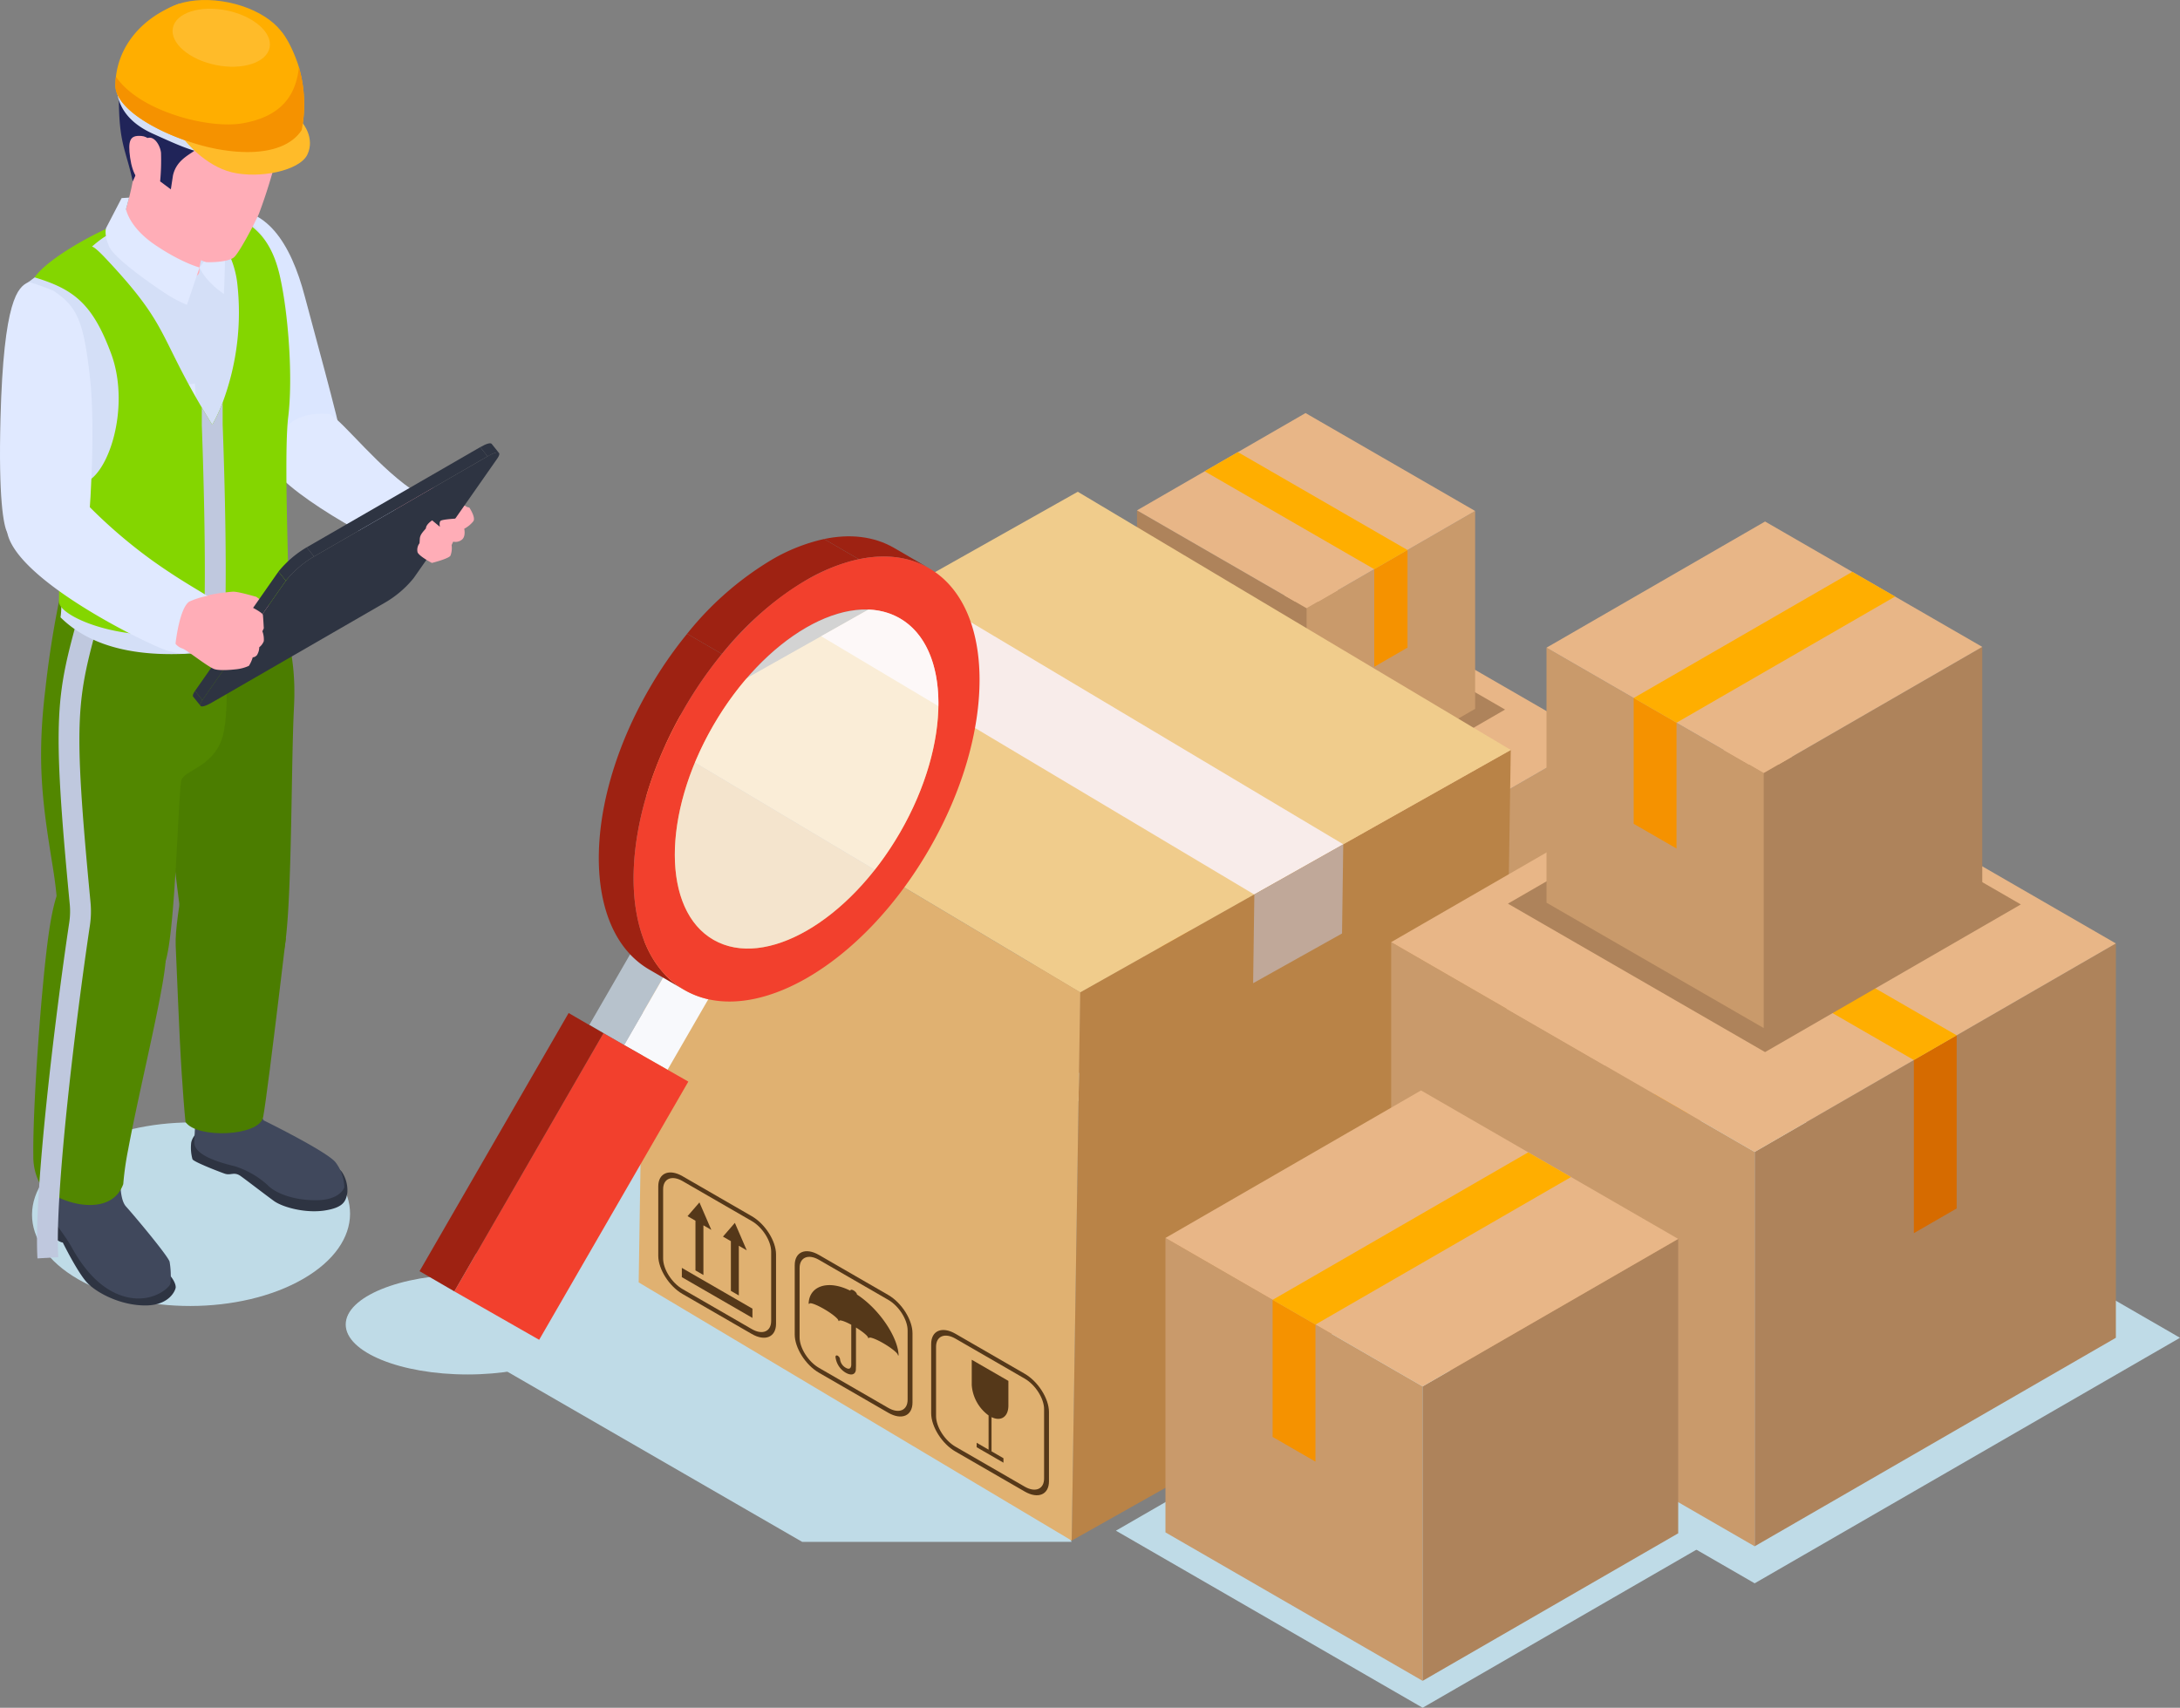 <svg xmlns="http://www.w3.org/2000/svg" width="537.977" height="421.495" viewBox="0 0 537.977 421.495">
  <rect x="0" y="0" width="537.977" height="421.495" fill="#808080" stroke="none"/>
  <g id="Grupo_914872" data-name="Grupo 914872" transform="translate(-430.023 -2389.229)">
    <g id="Grupo_151265" data-name="Grupo 151265" transform="translate(430.023 2389.229)">
      <path id="Trazado_157091" data-name="Trazado 157091" d="M153.164,998c15.276,8.817,40.12,8.775,55.493-.1s15.451-23.22.175-32.04-40.123-8.775-55.5.1S137.889,989.184,153.164,998Z" transform="translate(-133.851 -682.248)" fill="#bfdbe7"/>
      <g id="Grupo_151264" data-name="Grupo 151264" transform="translate(0 4.957)">
        <g id="Grupo_151251" data-name="Grupo 151251" transform="translate(10.49 283.753)">
          <path id="Trazado_157092" data-name="Trazado 157092" d="M144.9,964.137s-1.631.262-2.162,2.844a7.218,7.218,0,0,0,.143,4.412c.189.332,2.229,4.238,3.284,4.856s1.334.545,1.334.545,3.79,7.716,6.2,10.127,8.136,5.425,14.2,5.415,7.444-3.888,7.469-4.457-.3-2.983-5.732-6.693S144.9,964.137,144.9,964.137Z" transform="translate(-142.497 -958.842)" fill="#2e3442"/>
          <path id="Trazado_157093" data-name="Trazado 157093" d="M161.465,962.991c.1.335-.524,6.609,1.38,8.708s10.326,12.125,10.752,13.631a20.478,20.478,0,0,1,.2,5.383c-.066.8-4.265,4.95-10.934,3.3s-11-7.867-13.341-12.1-5.886-7.877-6.466-10-.437-9.177-.437-9.278S161.465,962.991,161.465,962.991Z" transform="translate(-142.232 -962.621)" fill="#40485c"/>
        </g>
        <g id="Grupo_151252" data-name="Grupo 151252" transform="translate(47.147 266.468)">
          <path id="Trazado_157094" data-name="Trazado 157094" d="M157.784,959.093c-1.45,1.1-4.744,3.877-4.786,5.973a10.475,10.475,0,0,0,.346,3.755c.265.639,6.375,3.008,7.933,3.556s2.306-.587,4,.629,5.98,4.531,8.15,6.106,7.8,3.1,12.558,2.362,5.229-2.4,5.575-4.374a8.238,8.238,0,0,0-1.348-5.153c-.538-.789-3.654-2.91-9.306-3.717S157.784,959.093,157.784,959.093Z" transform="translate(-152.991 -954.133)" fill="#2e3442"/>
          <path id="Trazado_157095" data-name="Trazado 157095" d="M168.205,957.673a20.061,20.061,0,0,0,2.141,5.107s15.475,7.594,17.707,10.316a10.6,10.6,0,0,1,2.19,6.193s-.908,3.161-6.934,3.193c-6.145.031-10.392-2.037-11.943-3.682a21.738,21.738,0,0,0-8.185-4.716c-5.481-1.289-10.032-3.189-9.959-5.917.077-2.816.52-8.862.52-8.862Z" transform="translate(-152.415 -957.673)" fill="#40485c"/>
        </g>
        <path id="Trazado_157096" data-name="Trazado 157096" d="M158.968,894.957c10.8-1.558,17.008,7.989,20.488,21.281,1.638,6.27,8.461,30.894,9.24,35.889s-3.811,10.015-6.344,10.274-5.191,2.466-9.795-2.983S142.868,893.807,158.968,894.957Z" transform="translate(-104.226 -847.984)" fill="#dbe6ff"/>
        <path id="Trazado_157097" data-name="Trazado 157097" d="M173.277,909.282c3.566,1.925,12.478,13.861,21.993,19.744,5.278,7.528-.433,13.843-4.066,13.843s-31.732-15.569-32.648-22.014C160.233,915.186,162.353,908.395,173.277,909.282Z" transform="translate(-91.968 -812.05)" fill="#e0e9ff"/>
        <path id="Trazado_157098" data-name="Trazado 157098" d="M173.256,914.334s3.633.43,5.062.646a2.585,2.585,0,0,1,1.9,1.083l-.175,1.642s1.429.866,1.037,1.949-2.162.646-2.162.646l-2.6-1.6s-2.334.608-2.55,1.083a2.979,2.979,0,0,1-2.812,2.466c-2.554.433-3.937-2.77-2.941-4.37S173.256,914.334,173.256,914.334Z" transform="translate(-69.175 -799.258)" fill="#ffadb7"/>
        <path id="Trazado_157099" data-name="Trazado 157099" d="M179.394,920.346c2.512,12.2,6.49,18.426,5.711,33.566s-.419,54.026-2.805,61.292-14.193,3.375-18.088,1.429a12.472,12.472,0,0,1-6.487-7.786c-.65-2.466-9.086-72.019-7.137-78.9S179.394,920.346,179.394,920.346Z" transform="translate(-112.559 -784.269)" fill="#4b7d00"/>
        <path id="Trazado_157100" data-name="Trazado 157100" d="M187.447,934.666s1.719,16.352,0,24.784-9.638,9.215-10.417,11.81-1.443,36.654-3.909,44.7-26.2,10.469-26.716,2.871,1.3-11.238-1.167-26.419-3.965-25.692-1.789-43.6a241.792,241.792,0,0,1,4.772-28.159C148.483,919.485,187.447,934.666,187.447,934.666Z" transform="translate(-132.254 -783.667)" fill="#528700"/>
        <path id="Trazado_157101" data-name="Trazado 157101" d="M151.919,967.71c.234,4.814.852,21.857,1.474,31.4.307,4.7.629,9.041.94,12.125,2.774,4.154,18.21,3.584,19.16-1.177.29-1.45.926-6.1,1.663-11.87,1.691-13.208,3.944-32.27,3.944-32.27s-22.406-28.365-22.584-27.506S151.576,960.532,151.919,967.71Z" transform="translate(-108.561 -739.28)" fill="#4b7d00"/>
        <path id="Trazado_157102" data-name="Trazado 157102" d="M141.859,1010.563a14.047,14.047,0,0,0,1.348,6.344c2.386,4.709,17.466,10,20.841.664a74.167,74.167,0,0,1,1.219-8.562c2.641-14.326,8.621-38.3,9.233-46.439l-22.992-20.264s-3.521-3.6-5.938,14.067C143.714,969.891,141.66,999.639,141.859,1010.563Z" transform="translate(-133.632 -730.272)" fill="#528700"/>
        <g id="Grupo_151253" data-name="Grupo 151253" transform="translate(9.13 145.282)">
          <path id="Trazado_157103" data-name="Trazado 157103" d="M142.221,1083.337c-.95-15.852,4.311-59.27,7.846-82.915a18.433,18.433,0,0,0,.126-4.468c-4.51-47.221-3.312-51.57,2.445-72.473l.14-.5,4.964,1.366-.14.5c-5.68,20.62-6.7,24.337-2.285,70.615a23.428,23.428,0,0,1-.157,5.718c-3.5,23.439-8.726,66.385-7.8,81.846Z" transform="translate(-142.108 -922.981)" fill="#bfc8de"/>
        </g>
        <path id="Trazado_157104" data-name="Trazado 157104" d="M169.559,897.029a97.656,97.656,0,0,0-27.816,14.86c-2.6,2.788,9.952,70.332,7.961,82.7,12.544,12.46,34.345,8.565,40.315,8.307s12.715-4.845,14.015-10.036-.779-33.912.95-49.226.989-27.156-1.9-35.729c-7.783-23.1-23.1-7.87-23.1-7.87Z" transform="translate(-134.774 -847.182)" fill="#d4dff7"/>
        <path id="Trazado_157105" data-name="Trazado 157105" d="M166.459,907.084s1.23,16.547,1.167,18.556-9.407,4.154-9.407,4.154-9.086-.975-9.54-2.92-.713-18.1-.713-18.1Z" transform="translate(-118.372 -817.334)" fill="#e0e9ff"/>
        <path id="Trazado_157106" data-name="Trazado 157106" d="M147.95,992.977c-.073,3.539,14.734,10.169,31.834,7.769,1.355-.192,2.651-.405,3.877-.646v-.007c1.876-.353,3.605-.772,5.208-1.229,10.651-2.993,15.381-7.517,15.66-8.328.353-1.006-1.177-33.468,0-43.127s.073-24.956-1.991-34.454-6.55-13.533-13.638-16.02-13.037-2.941-12.911-2.662,14,5.184,15.933,19.873a63.546,63.546,0,0,1-3.574,29.689,37.31,37.31,0,0,1-2.574,5.509c-.936-1.516-1.789-2.934-2.575-4.265-10.822-18.388-8.328-20.456-23.747-36.832-2.749-2.927-3.3-2.889-3.375-2.861.272-.255,4.744-4.258,7.751-4.464,3.105-.22-3.626-.22-3.626-.22-7.636,3.5-15.747,8.6-18.266,12.254,9.617,2.921,14.287,6.414,18.891,18.832s-.08,28.651-6.054,31.659-6.871,1.45-6.707,1.809S148.016,989.442,147.95,992.977Z" transform="translate(-133.401 -849.456)" fill="#84d600"/>
        <g id="Grupo_151254" data-name="Grupo 151254" transform="translate(49.799 94.379)">
          <path id="Trazado_157107" data-name="Trazado 157107" d="M153.75,914.022c.014.374,1.317,33.9.461,50.645,1.876-.353,3.605-.772,5.208-1.23.72-17.155-.44-47.525-.52-49.572v-5.456a37.3,37.3,0,0,1-2.575,5.509c-.936-1.516-1.789-2.935-2.574-4.265Z" transform="translate(-153.75 -908.409)" fill="#bfc8de"/>
        </g>
        <path id="Trazado_157108" data-name="Trazado 157108" d="M160.914,964.2c.6-4.412,2.319-27.338.761-40.975S158.619,905.94,152.649,902c-5.977-2.389-6.186-2.079-6.186-2.079-2.533,1.219-6.071,4.161-6.847,33.594-.528,19.849.768,26.5,1.67,28.183S160.914,964.2,160.914,964.2Z" transform="translate(-139.494 -835.217)" fill="#e0e9ff"/>
        <path id="Trazado_157109" data-name="Trazado 157109" d="M172.517,917.186s-5.729,10.7-5.537,14.357-12.188.573-14.825-3.738-4.388-6.1-3.853-9.033,2.281-7.35,2.92-14.182,5.124-19.946,9.984-18.363S172.517,917.186,172.517,917.186Z" transform="translate(-117.774 -869.665)" fill="#ffadb7"/>
        <path id="Trazado_157110" data-name="Trazado 157110" d="M152.761,893.934,152,896.791s.688,4.436,7.227,8.855,10.916,5.537,10.916,5.537l-3.109,9.215a32.35,32.35,0,0,1-5.062-2.658c-2.606-1.687-12.74-8.593-14.123-11.72s-.754-4.614-.754-4.614l3.818-7.35Z" transform="translate(-120.899 -850.119)" fill="#e0e9ff"/>
        <path id="Trazado_157111" data-name="Trazado 157111" d="M156.351,897.478c.031,1.152-1.6,3.3-2.76,4.869,1.649,3.738,6.008,6.532,6.008,6.532s.416-8.041.171-9.7S156.351,897.478,156.351,897.478Z" transform="translate(-104.347 -841.284)" fill="#e0e9ff"/>
        <path id="Trazado_157112" data-name="Trazado 157112" d="M168.5,915.954a11.957,11.957,0,0,0-1.167,4.974,17.879,17.879,0,0,0,1.167,6.012,15.962,15.962,0,0,0,4.237,2.941c1.687.779,5.236,0,5.236,0s7.654-9.6,7.654-10.036a13.289,13.289,0,0,0-.259-1.642l-5.883-3.374-7.786.433Z" transform="translate(-70.086 -798.024)" fill="#ffadb7"/>
        <path id="Trazado_157113" data-name="Trazado 157113" d="M160.632,925.111s2.742.087,3.685.262,3.193.863,3.193.863a3.007,3.007,0,0,0,2.725,1.3c2.026,0,2.033-1.146,2.033-1.708s-2.725-1.991-3.633-2.77c-.95-.259-4.67-1.362-5.883-1.275s-5.949.59-7.339,1.341-2.225,1.293-2.225,1.293S155.7,925.587,160.632,925.111Z" transform="translate(-105.352 -780.7)" fill="#ffadb7"/>
        <g id="Grupo_151262" data-name="Grupo 151262" transform="translate(47.589 104.448)">
          <g id="Grupo_151261" data-name="Grupo 151261" style="isolation: isolate">
            <g id="Grupo_151255" data-name="Grupo 151255" transform="translate(0 61.119)">
              <path id="Trazado_157114" data-name="Trazado 157114" d="M153.19,930.206l1.82,2.267c-.178-.224-.042-.7.461-1.418l-1.817-2.267C153.151,929.508,153.015,929.986,153.19,930.206Z" transform="translate(-153.117 -928.788)" fill="#2e3442"/>
            </g>
            <g id="Grupo_151256" data-name="Grupo 151256" transform="translate(70.918)">
              <path id="Trazado_157115" data-name="Trazado 157115" d="M178.058,913.7l-1.816-2.264c-.269-.335-1.272-.08-2.823.818l1.816,2.264C176.786,913.62,177.786,913.361,178.058,913.7Z" transform="translate(-173.419 -911.291)" fill="#2e3442"/>
            </g>
            <g id="Grupo_151257" data-name="Grupo 151257" transform="translate(0.538 31.665)">
              <path id="Trazado_157116" data-name="Trazado 157116" d="M175.682,922.621l-1.816-2.264-20.594,29.455,1.817,2.264Z" transform="translate(-153.271 -920.356)" fill="#2e3442"/>
            </g>
            <g id="Grupo_151258" data-name="Grupo 151258" transform="translate(28.093 0.959)">
              <path id="Trazado_157117" data-name="Trazado 157117" d="M205.8,913.83l-1.817-2.264L161.16,936.291l1.816,2.264Z" transform="translate(-161.16 -911.566)" fill="#2e3442"/>
            </g>
            <g id="Grupo_151259" data-name="Grupo 151259" transform="translate(21.133 25.684)">
              <path id="Trazado_157118" data-name="Trazado 157118" d="M167.942,920.907l-1.813-2.264a25.564,25.564,0,0,0-6.962,5.981l1.816,2.267A25.549,25.549,0,0,1,167.942,920.907Z" transform="translate(-159.167 -918.644)" fill="#2e3442"/>
            </g>
            <g id="Grupo_151260" data-name="Grupo 151260" transform="translate(1.817 2.264)">
              <path id="Trazado_157119" data-name="Trazado 157119" d="M181.729,937.623a25.544,25.544,0,0,0-6.958,5.984l-20.6,29.455c-1.268,1.816-.213,2.085,2.358.6l42.827-24.725a25.6,25.6,0,0,0,6.958-5.984l20.6-29.455c1.268-1.817.213-2.085-2.358-.6Z" transform="translate(-153.637 -911.939)" fill="#2e3442"/>
            </g>
          </g>
        </g>
        <path id="Trazado_157120" data-name="Trazado 157120" d="M178.6,918.646s-3.364.188-3.818.545-.192,1.491-.192,1.491l-1.914-1.589s-1.523.978-1.54,1.966c-.538.7-1.446,1.471-1.509,2.575l-.066,1.1a2.693,2.693,0,0,0-.486,2.239c.423,1.006,3.535,2.627,3.535,2.627s4.056-1.006,4.576-1.785a5.222,5.222,0,0,0,.29-2.627l.391-.842a2.526,2.526,0,0,0,2.106-.458c1.072-.775.618-2.725.618-2.725a7.21,7.21,0,0,0,2.271-1.88c.583-.975-1.006-3.343-1.006-3.343l-.541-.15-.821,2Z" transform="translate(-66.029 -795.616)" fill="#ffadb7"/>
        <path id="Trazado_157121" data-name="Trazado 157121" d="M186.686,953c-1.82,2.634-3.092,2.365-6.833,1.446s-42.5-19.513-39.746-31.858,16.551-7.385,18.814-5.219a125.356,125.356,0,0,0,16.97,14.752c9.355,6.676,14.958,9.051,15.583,10.406S186.686,953,186.686,953Z" transform="translate(-138.315 -798.742)" fill="#e0e9ff"/>
        <path id="Trazado_157122" data-name="Trazado 157122" d="M155.244,923.481a20.391,20.391,0,0,1,4.248-1.383c1.513-.175,8.649,1.471,8.649,1.471s5.233,2.379,5.32,3.2.217,3.287.217,3.287l-.346.733a5.774,5.774,0,0,1,.346,2.424,3.45,3.45,0,0,1-1.125,1.513,3.684,3.684,0,0,1-.6,1.991c-.562.563-1,.475-1,.475a8.134,8.134,0,0,1-.95,2.121,10.014,10.014,0,0,1-2.9.821s-3.937.521-5.579,0-6.906-4.8-7.944-5.1a3.628,3.628,0,0,1-1.687-1.167S152.8,925.235,155.244,923.481Z" transform="translate(-108.578 -779.933)" fill="#ffadb7"/>
        <path id="Trazado_157123" data-name="Trazado 157123" d="M181.24,887.176c1.1,2.236,2.739,3.42,1.757,9.191a128.984,128.984,0,0,1-5.746,20.145c-1.362,3.011-4.932,9.7-6.159,10.731s-4.74,1.261-6.714,1.188-12.244-7.486-13.592-11.475-1.1-19.967,1.4-25.228S176.657,885.643,181.24,887.176Z" transform="translate(-113.363 -868.684)" fill="#ffadb7"/>
        <path id="Trazado_157124" data-name="Trazado 157124" d="M181,907.163a28.768,28.768,0,0,1-4.621-.052c-1.8-.164-3.49-.839-5.285-.989a2.946,2.946,0,0,0-1.247.112c-1.149.43-.975,2.459-1.2,3.486a6.736,6.736,0,0,1-1.209,3.158c-1.527,1.6-5.261,2.655-6.207,6.861l-.524,3.43-2.641-1.967a55.634,55.634,0,0,0,.217-7.046c-.213-2.225-2.648-6.075-5.184-1.834.468,3.434.265,4.517-1.792,8.873-1.607-7.427-3.137-8.956-3.392-18.043s1.942-18.063,11.779-19.317c8.677-4.44,15.712-2.795,23.674,4.632,7.874,7.346,6.49,14.434,6.459,14.588a5.447,5.447,0,0,1-1.575,2.442c-1.757,1.219-4.5,1.415-6.567,1.607C181.457,907.128,181.23,907.146,181,907.163Z" transform="translate(-118.547 -881.391)" fill="#202459"/>
        <g id="Grupo_151263" data-name="Grupo 151263" transform="translate(28.875 16.85)">
          <path id="Trazado_157125" data-name="Trazado 157125" d="M170.368,902.2c-3.147,0-7.734-2.072-12.9-4.405l-.887-.4c-7.958-3.588-8.817-9.016-8.817-11.182h2.072c0,1.764.744,6.2,7.6,9.288l.887.4c5.338,2.41,10.857,4.9,13.1,4.069l.73,1.942A5.138,5.138,0,0,1,170.368,902.2Z" transform="translate(-147.76 -886.215)" fill="#d4dff7"/>
        </g>
        <path id="Trazado_157126" data-name="Trazado 157126" d="M154.38,892.81c-.388-2.568-1.53-3.294-3.5-3.235s-2.641,1.17-2.047,5.386,2.2,6.33,4.028,6.554,1.624-1.852,1.544-3.092S154.38,892.81,154.38,892.81Z" transform="translate(-116.72 -860.995)" fill="#ffadb7"/>
      </g>
      <path id="Trazado_157127" data-name="Trazado 157127" d="M147.651,900.993c.493,6.861,15.447,13.854,26.255,15.569s17.141-.856,19.719-4.908a33.161,33.161,0,0,0-.692-15.492c-.775-2.564-2.508-6.693-4.29-8.74-8.667-8.4-22.493-7.577-25.427-6.881-9.275,3.465-14.57,10.417-15.44,17.955A18.576,18.576,0,0,0,147.651,900.993Z" transform="translate(-119.164 -879.574)" fill="#ffae00"/>
      <path id="Trazado_157128" data-name="Trazado 157128" d="M150.449,886.482c-1.051,5.135,5.474,10.812,14.581,12.68s17.34-.779,18.4-5.914-5.474-10.808-14.581-12.677S151.5,881.348,150.449,886.482Z" transform="translate(-112.457 -879.972)" fill="#ffae00"/>
      <path id="Trazado_157129" data-name="Trazado 157129" d="M181.677,888.68s3.06,3.644,1.16,7.7-11.922,6.047-18.661,4.408-11.636-7.933-11.636-7.933,13.589,4.828,23.412,1.24C180.388,891.677,180.776,891.255,181.677,888.68Z" transform="translate(-106.968 -858.262)" fill="#ffbb29"/>
      <path id="Trazado_157130" data-name="Trazado 157130" d="M151.765,885.3c-.761,3.713,3.961,7.825,10.553,9.177s12.548-.562,13.313-4.279-3.961-7.825-10.553-9.177S152.531,881.584,151.765,885.3Z" transform="translate(-109.099 -878.438)" fill="#ffbb29"/>
      <path id="Trazado_157131" data-name="Trazado 157131" d="M147.651,889.552c.493,6.861,15.447,13.854,26.255,15.569s17.141-.856,19.719-4.908a33.161,33.161,0,0,0-.692-15.492c-.748,6.973-4.321,12.121-13.795,13.826-8.551,1.544-25.71-3.039-31.362-11.493A18.577,18.577,0,0,0,147.651,889.552Z" transform="translate(-119.164 -868.133)" fill="#f59200"/>
    </g>
    <g id="Grupo_912281" data-name="Grupo 912281" transform="translate(672.745 2491.179)">
      <path id="Trazado_157133" data-name="Trazado 157133" d="M167.208,1002.76l58.733-33.909,58.421,33.729-58.733,33.91Z" transform="translate(-80.601 -809.303)" fill="#bfdbe7"/>
      <path id="Trazado_157134" data-name="Trazado 157134" d="M180.625,999.37l81.885-47.276,81.45,47.026L262.075,1046.4Z" transform="translate(-180.625 -843.039)" fill="#bfdbe7"/>
      <g id="Grupo_151272" data-name="Grupo 151272" transform="translate(12.281 0)">
        <g id="Grupo_151266" data-name="Grupo 151266" transform="translate(0 40.623)">
          <path id="Trazado_157135" data-name="Trazado 157135" d="M207.8,1018.243l69.169,39.935V982.654L207.8,942.719Z" transform="translate(-207.8 -902.534)" fill="#ae835b"/>
          <path id="Trazado_157136" data-name="Trazado 157136" d="M254.3,1018.159l-69.6,40.186V982.822l69.6-40.186Z" transform="translate(-115.531 -902.702)" fill="#c99a6b"/>
          <path id="Trazado_157137" data-name="Trazado 157137" d="M170.356,989.873v56.383l49.246-28.432V961.441Z" transform="translate(-37.606 -864.844)" fill="#c99a6b"/>
          <path id="Trazado_157138" data-name="Trazado 157138" d="M186.7,1017.883l48.939,28.255V989.754L186.7,961.5Z" transform="translate(-102.888 -864.726)" fill="#ae835b"/>
          <path id="Trazado_157139" data-name="Trazado 157139" d="M170.356,980.5l48.939,28.255,49.246-28.432L219.6,952.064Z" transform="translate(-86.545 -883.722)" fill="#e8b687"/>
          <path id="Trazado_157140" data-name="Trazado 157140" d="M184.7,969.569,253.87,1009.5l69.6-40.186L254.3,929.383Z" transform="translate(-184.701 -929.383)" fill="#e8b687"/>
        </g>
        <g id="Grupo_151267" data-name="Grupo 151267" transform="translate(104.334 120.813)">
          <path id="Trazado_157141" data-name="Trazado 157141" d="M185.368,991.618l-8.2,4.735V970.108l8.2-4.735Z" transform="translate(-128.228 -937.118)" fill="#f59200"/>
          <path id="Trazado_157142" data-name="Trazado 157142" d="M234.307,984.25l-8.2,4.735-48.939-28.255,8.2-4.735Z" transform="translate(-177.167 -955.996)" fill="#ffae00"/>
        </g>
        <g id="Grupo_151268" data-name="Grupo 151268" transform="translate(30.484 58.222)">
          <path id="Trazado_157143" data-name="Trazado 157143" d="M217.916,981.713l8.2,4.735V953.3l-8.2-4.735Z" transform="translate(-217.916 -908.375)" fill="#d66b00"/>
          <path id="Trazado_157144" data-name="Trazado 157144" d="M194.817,975.41l8.2,4.735,69.6-40.186-8.2-4.735Z" transform="translate(-194.817 -935.224)" fill="#ffae00"/>
        </g>
        <path id="Trazado_157145" data-name="Trazado 157145" d="M192.119,959.235,241.362,930.8l48.983,28.28L241.1,987.516Z" transform="translate(-173.926 -885.899)" fill="#ae835b"/>
        <g id="Grupo_151271" data-name="Grupo 151271" transform="translate(25.583)">
          <g id="Grupo_151269" data-name="Grupo 151269">
            <path id="Trazado_157146" data-name="Trazado 157146" d="M250.228,948.035v48.836l-41.854-24.164V923.871Z" transform="translate(-208.375 -899.858)" fill="#ae835b"/>
            <path id="Trazado_157147" data-name="Trazado 157147" d="M236.164,972.758l-41.592,24.013V947.934l41.592-24.014Z" transform="translate(-152.718 -899.757)" fill="#c99a6b"/>
            <path id="Trazado_157148" data-name="Trazado 157148" d="M278.018,940.066l-41.592,24.014-41.854-24.164L236.164,915.9Z" transform="translate(-194.572 -915.902)" fill="#e8b687"/>
          </g>
          <g id="Grupo_151270" data-name="Grupo 151270" transform="translate(16.696 9.639)">
            <path id="Trazado_157149" data-name="Trazado 157149" d="M208.314,951.209l-8.2,4.735V931.855l8.2-4.735Z" transform="translate(-158.259 -902.956)" fill="#f59200"/>
            <path id="Trazado_157150" data-name="Trazado 157150" d="M250.167,943.265l-8.2,4.735-41.853-24.164,8.2-4.735Z" transform="translate(-200.112 -919.101)" fill="#ffae00"/>
          </g>
        </g>
      </g>
    </g>
    <g id="Grupo_151250" data-name="Grupo 151250" transform="translate(515.339 2510.603)">
      <path id="Trazado_157067" data-name="Trazado 157067" d="M93.639,1067.523-8.2,1008.727l101.837-58.8,66.51,117.591Z" transform="translate(19.006 -808.342)" fill="#bfdbe7"/>
      <g id="Grupo_151240" data-name="Grupo 151240" transform="translate(72.296 0)">
        <g id="Grupo_151238" data-name="Grupo 151238">
          <g id="Grupo_151237" data-name="Grupo 151237" style="isolation: isolate">
            <g id="Grupo_151230" data-name="Grupo 151230" transform="translate(106.859 63.729)">
              <path id="Trazado_157068" data-name="Trazado 157068" d="M183.6,911.34,181.5,1046.656,75.245,1106.481l2.106-135.317Z" transform="translate(-75.245 -911.34)" fill="#b98347"/>
            </g>
            <g id="Grupo_151231" data-name="Grupo 151231" transform="translate(0 59.825)">
              <path id="Trazado_157069" data-name="Trazado 157069" d="M131.244,973.133l-2.106,135.317L22.279,1044.72,24.385,909.4Z" transform="translate(-22.279 -909.404)" fill="#e0b171"/>
            </g>
            <g id="Grupo_151233" data-name="Grupo 151233" transform="translate(4.828 168.003)">
              <g id="Grupo_151232" data-name="Grupo 151232" transform="translate(5.824 7.397)">
                <path id="Trazado_157070" data-name="Trazado 157070" d="M27.558,974.7v2.286l17.423,10.059v-2.285Z" transform="translate(-27.558 -958.54)" fill="#553819"/>
                <path id="Trazado_157071" data-name="Trazado 157071" d="M30.21,983.473l1.962,1.133V972.341l1.954,1.127L31.19,966.69l-2.935,3.389,1.954,1.127Z" transform="translate(-26.849 -966.69)" fill="#553819"/>
                <path id="Trazado_157072" data-name="Trazado 157072" d="M34.543,985.977l1.961,1.133V974.842l1.954,1.127-2.934-6.778-2.936,3.389,1.956,1.128Z" transform="translate(-22.441 -964.144)" fill="#553819"/>
              </g>
              <path id="Trazado_157073" data-name="Trazado 157073" d="M47.76,1002.893l-17.1-9.878c-3.3-1.9-5.984-6.135-5.984-9.434V966.474c0-3.3,2.685-4.43,5.984-2.528l17.1,9.878c3.3,1.9,5.982,6.135,5.982,9.434v17.107C53.742,1003.661,51.057,1004.8,47.76,1002.893Zm-17.1-37.744c-2.635-1.519-4.782-.613-4.782,2.021v17.1c0,2.635,2.147,6.016,4.782,7.537l17.1,9.876c2.635,1.523,4.779.615,4.779-2.019v-17.1c0-2.635-2.145-6.018-4.779-7.54Z" transform="translate(-24.672 -963.024)" fill="#553819"/>
            </g>
            <g id="Grupo_151234" data-name="Grupo 151234" transform="translate(38.504 187.444)">
              <path id="Trazado_157074" data-name="Trazado 157074" d="M65.17,994.151a.2.2,0,0,1-.1-.145c0-.373-1.463-1.632-3.571-2.851s-3.573-1.648-3.573-1.273c0,.047-.038.066-.093.034a.194.194,0,0,1-.095-.143c0-.341-1.2-1.4-2.982-2.5v9.444l-.04,1.116c-.208,1.15-1.239,1.318-2.5.593A5.182,5.182,0,0,1,49.7,994.53c0-.343.252-.466.565-.283a1.2,1.2,0,0,1,.565.936,2.8,2.8,0,0,0,1.4,2.024c1.507.869,1.36-.971,1.36-.971v-9.646c-1.79-.964-2.988-1.287-2.988-.944,0,.048-.042.062-.093.034a.2.2,0,0,1-.1-.144c0-.375-1.461-1.634-3.571-2.85s-3.569-1.648-3.569-1.273c0,.049-.044.063-.1.033a.211.211,0,0,1-.095-.145c.169-4.241,4.733-5.917,10.283-3.113h0c0-.3.365-.319.813-.06s.821.706.821,1h0c5.55,3.6,10.118,10.554,10.283,14.986C65.267,994.167,65.228,994.185,65.17,994.151Z" transform="translate(-39.632 -968.441)" fill="#553819"/>
              <path id="Trazado_157075" data-name="Trazado 157075" d="M64.45,1012.528l-17.1-9.874c-3.3-1.9-5.982-6.137-5.982-9.436V976.112c0-3.3,2.683-4.432,5.982-2.528l17.1,9.876c3.3,1.9,5.982,6.137,5.982,9.436V1010C70.432,1013.3,67.749,1014.435,64.45,1012.528Zm-17.1-37.742c-2.635-1.521-4.779-.613-4.779,2.022v17.1c0,2.635,2.145,6.018,4.779,7.542l17.1,9.874c2.637,1.521,4.779.615,4.779-2.02V992.2c0-2.635-2.143-6.016-4.779-7.539Z" transform="translate(-41.364 -972.66)" fill="#553819"/>
            </g>
            <g id="Grupo_151235" data-name="Grupo 151235" transform="translate(72.181 206.886)">
              <path id="Trazado_157076" data-name="Trazado 157076" d="M72.063,997.4c-.071,2.663-1.874,3.815-4.16,2.7v8.443l2.942,1.7v1.1l-6.611-3.815v-1.1l2.94,1.7V999.68a10.175,10.175,0,0,1-4.154-7.505v-6.238l9.045,5.221Z" transform="translate(-53.007 -978.592)" fill="#553819"/>
              <path id="Trazado_157077" data-name="Trazado 157077" d="M81.14,1022.166l-17.1-9.874c-3.3-1.9-5.982-6.139-5.982-9.436V985.75c0-3.3,2.683-4.434,5.982-2.528l17.1,9.874c3.3,1.906,5.986,6.139,5.986,9.438v17.1C87.126,1022.937,84.441,1024.07,81.14,1022.166Zm-17.1-37.742c-2.637-1.521-4.779-.615-4.779,2.019v17.107c0,2.633,2.143,6.016,4.779,7.539l17.1,9.874c2.637,1.521,4.782.613,4.782-2.02v-17.106c0-2.635-2.145-6.018-4.782-7.538Z" transform="translate(-58.056 -982.296)" fill="#553819"/>
            </g>
            <g id="Grupo_151236" data-name="Grupo 151236" transform="translate(2.106)">
              <path id="Trazado_157078" data-name="Trazado 157078" d="M236.435,943.481l-106.253,59.824L23.323,939.576l106.253-59.825Z" transform="translate(-23.323 -879.752)" fill="#f0cc8c"/>
            </g>
          </g>
        </g>
        <g id="Grupo_151239" data-name="Grupo 151239" transform="translate(45.031 23.276)">
          <path id="Trazado_157079" data-name="Trazado 157079" d="M66.586,891.289,44.6,903.669,151.455,967.4l21.988-12.38Z" transform="translate(-44.599 -891.289)" fill="#f8ecea"/>
        </g>
        <path id="Trazado_157080" data-name="Trazado 157080" d="M97.736,935.253l21.942-12.376-.3,22.015-21.94,12.271Z" transform="translate(54.196 -835.871)" fill="#c0a899"/>
      </g>
      <ellipse id="Elipse_4929" data-name="Elipse 4929" cx="30.066" cy="12.329" rx="30.066" ry="12.329" transform="translate(0 193.203)" fill="#bfdbe7"/>
      <g id="Grupo_151249" data-name="Grupo 151249" transform="translate(18.221 10.997)" style="isolation: isolate">
        <g id="Grupo_151241" data-name="Grupo 151241" transform="translate(41.91 103.166)">
          <path id="Trazado_157081" data-name="Trazado 157081" d="M24.832,958.732l-8.583-4.988L26.3,936.338l8.584,4.988Z" transform="translate(-16.249 -936.338)" fill="#b7c2cc"/>
        </g>
        <g id="Grupo_151242" data-name="Grupo 151242" transform="translate(50.492 108.154)">
          <path id="Trazado_157082" data-name="Trazado 157082" d="M30.554,938.81a20.9,20.9,0,0,0,10.713,6.1L31.216,962.32l-10.713-6.1Z" transform="translate(-20.503 -938.81)" fill="#f8f9fc"/>
        </g>
        <g id="Grupo_151243" data-name="Grupo 151243" transform="translate(8.583 122.641)">
          <path id="Trazado_157083" data-name="Trazado 157083" d="M36.518,945.991l5.122,2.919,10.713,6.1,5.123,2.919-36.813,63.733L-.269,1009.709Z" transform="translate(0.269 -945.991)" fill="#f2402d"/>
        </g>
        <g id="Grupo_151244" data-name="Grupo 151244" transform="translate(0 117.654)">
          <path id="Trazado_157084" data-name="Trazado 157084" d="M4.059,1012.224l-8.583-4.988,36.787-63.718,8.583,4.988Z" transform="translate(4.524 -943.518)" fill="#9e2212"/>
        </g>
        <g id="Grupo_151246" data-name="Grupo 151246" transform="translate(44.234)">
          <g id="Grupo_151245" data-name="Grupo 151245" style="isolation: isolate">
            <path id="Trazado_157085" data-name="Trazado 157085" d="M38.426,984.984,29.843,980a20.8,20.8,0,0,1-4.717-3.759c-11.673-12.414-10.124-39.862,4.695-65.5A101.918,101.918,0,0,1,39.2,897.123l8.585,4.989a101.9,101.9,0,0,0-9.377,13.61c-14.819,25.643-16.366,53.089-4.693,65.505a20.829,20.829,0,0,0,4.715,3.756Z" transform="translate(-17.401 -873.073)" fill="#9e2212"/>
            <path id="Trazado_157086" data-name="Trazado 157086" d="M36.789,913.906,28.2,908.917a77.871,77.871,0,0,1,20.766-18.2A44.69,44.69,0,0,1,62,885.532l8.583,4.987a44.718,44.718,0,0,0-13.027,5.187,77.879,77.879,0,0,0-20.764,18.2Z" transform="translate(-6.409 -884.867)" fill="#9e2212"/>
            <path id="Trazado_157087" data-name="Trazado 157087" d="M53.537,890.855l-8.583-4.987c6.283-1.32,12.2-.71,17.2,2.147L70.732,893c-5-2.855-10.911-3.464-17.2-2.147Z" transform="translate(10.635 -885.203)" fill="#9e2212"/>
          </g>
        </g>
        <g id="Grupo_151247" data-name="Grupo 151247" transform="translate(52.817 4.988)">
          <path id="Trazado_157088" data-name="Trazado 157088" d="M94.438,890.486c16.719,9.529,16.808,40.591.2,69.363-8.306,14.4-19.217,25.5-30.142,31.81-8.538,4.929-17.082,6.928-24.4,5.288a20.9,20.9,0,0,1-10.713-6.105c-11.673-12.416-10.126-39.862,4.693-65.505,8.306-14.4,19.217-25.5,30.142-31.81S86.08,885.706,94.438,890.486Zm-7,65.259c12.658-21.926,12.591-45.6-.151-52.863-6.369-3.631-14.706-2.471-23.032,2.334s-16.643,13.263-22.971,24.226c-12.658,21.925-12.591,45.6.149,52.863,6.371,3.63,14.708,2.472,23.034-2.336s16.64-13.263,22.971-24.224Z" transform="translate(-21.656 -887.675)" fill="#f2402d"/>
        </g>
        <g id="Grupo_151248" data-name="Grupo 151248" transform="translate(62.991 18.063)" opacity="0.65">
          <path id="Trazado_157089" data-name="Trazado 157089" d="M59.119,898.621c8.326-4.806,16.663-5.966,23.032-2.334,12.743,7.259,12.809,30.937.151,52.863-6.331,10.961-14.645,19.417-22.971,24.224S42.669,979.34,36.3,975.711c-12.741-7.261-12.807-30.939-.149-52.863C42.477,911.885,50.793,903.429,59.119,898.621Z" transform="translate(-26.698 -894.156)" fill="#fff"/>
        </g>
      </g>
    </g>
    <g id="Grupo_151273" data-name="Grupo 151273" transform="translate(705.41 2517.945)">
      <path id="Trazado_157133-2" data-name="Trazado 157133" d="M318.186,1012.55l-75.69-43.7-75.288,43.468,75.69,43.7Z" transform="translate(-167.208 -763.239)" fill="#bfdbe7"/>
      <path id="Trazado_157134-2" data-name="Trazado 157134" d="M391.117,1013.019,285.591,952.094l-104.966,60.6,105.526,60.926Z" transform="translate(-128.526 -811.553)" fill="#bfdbe7"/>
      <g id="Grupo_151272-2" data-name="Grupo 151272" transform="translate(12.223 0)">
        <g id="Grupo_151266-2" data-name="Grupo 151266" transform="translate(0 52.351)">
          <path id="Trazado_157135-2" data-name="Trazado 157135" d="M296.939,1040.047,207.8,1091.512V994.184l89.139-51.464Z" transform="translate(-62.398 -890.932)" fill="#ae835b"/>
          <path id="Trazado_157136-2" data-name="Trazado 157136" d="M184.7,1039.964l89.7,51.788V994.424l-89.7-51.788Z" transform="translate(-128.998 -891.172)" fill="#c99a6b"/>
          <path id="Trazado_157137-2" data-name="Trazado 157137" d="M233.82,998.081v72.662L170.356,1034.1V961.44Z" transform="translate(-170.356 -836.955)" fill="#c99a6b"/>
          <path id="Trazado_157138-2" data-name="Trazado 157138" d="M249.767,1034.161,186.7,1070.574V997.912L249.767,961.5Z" transform="translate(-123.235 -836.785)" fill="#ae835b"/>
          <path id="Trazado_157139-2" data-name="Trazado 157139" d="M296.888,988.7l-63.068,36.412-63.464-36.641,63.068-36.412Z" transform="translate(-170.356 -863.991)" fill="#e8b687"/>
          <path id="Trazado_157140-2" data-name="Trazado 157140" d="M363.539,981.171,274.4,1032.636l-89.7-51.788,89.139-51.465Z" transform="translate(-128.998 -929.383)" fill="#e8b687"/>
        </g>
        <g id="Grupo_151267-2" data-name="Grupo 151267" transform="translate(26.447 155.694)">
          <path id="Trazado_157141-2" data-name="Trazado 157141" d="M177.167,999.2l10.569,6.1V971.475l-10.569-6.1Z" transform="translate(-177.167 -928.96)" fill="#f59200"/>
          <path id="Trazado_157142-2" data-name="Trazado 157142" d="M177.167,992.408l10.569,6.1L250.8,962.1,240.235,956Z" transform="translate(-177.167 -955.996)" fill="#ffae00"/>
        </g>
        <g id="Grupo_151268-2" data-name="Grupo 151268" transform="translate(94.987 75.032)">
          <path id="Trazado_157143-2" data-name="Trazado 157143" d="M228.486,991.285l-10.569,6.1V954.662l10.569-6.1Z" transform="translate(-128.217 -896.772)" fill="#d66b00"/>
          <path id="Trazado_157144-2" data-name="Trazado 157144" d="M295.086,987.012l-10.569,6.1-89.7-51.788,10.569-6.1Z" transform="translate(-194.817 -935.224)" fill="#ffae00"/>
        </g>
        <path id="Trazado_157145-2" data-name="Trazado 157145" d="M318.7,967.443,255.243,930.8,192.119,967.25l63.461,36.639Z" transform="translate(-107.609 -872.934)" fill="#ae835b"/>
        <g id="Grupo_151271-2" data-name="Grupo 151271" transform="translate(94.034)">
          <g id="Grupo_151269-2" data-name="Grupo 151269">
            <path id="Trazado_157146-2" data-name="Trazado 157146" d="M208.375,955.012v62.937l53.937-31.141V923.871Z" transform="translate(-154.774 -892.924)" fill="#ae835b"/>
            <path id="Trazado_157147-2" data-name="Trazado 157147" d="M194.572,986.858l53.6,30.946V954.867l-53.6-30.947Z" transform="translate(-194.572 -892.78)" fill="#c99a6b"/>
            <path id="Trazado_157148-2" data-name="Trazado 157148" d="M194.572,947.042l53.6,30.947,53.937-31.141-53.6-30.946Z" transform="translate(-194.572 -915.902)" fill="#e8b687"/>
          </g>
          <g id="Grupo_151270-2" data-name="Grupo 151270" transform="translate(21.516 12.422)">
            <path id="Trazado_157149-2" data-name="Trazado 157149" d="M200.112,958.164l10.569,6.1V933.222l-10.569-6.1Z" transform="translate(-200.112 -895.979)" fill="#f59200"/>
            <path id="Trazado_157150-2" data-name="Trazado 157150" d="M200.112,950.241l10.569,6.1L264.619,925.2l-10.569-6.1Z" transform="translate(-200.112 -919.101)" fill="#ffae00"/>
          </g>
        </g>
      </g>
    </g>
  </g>
</svg>
